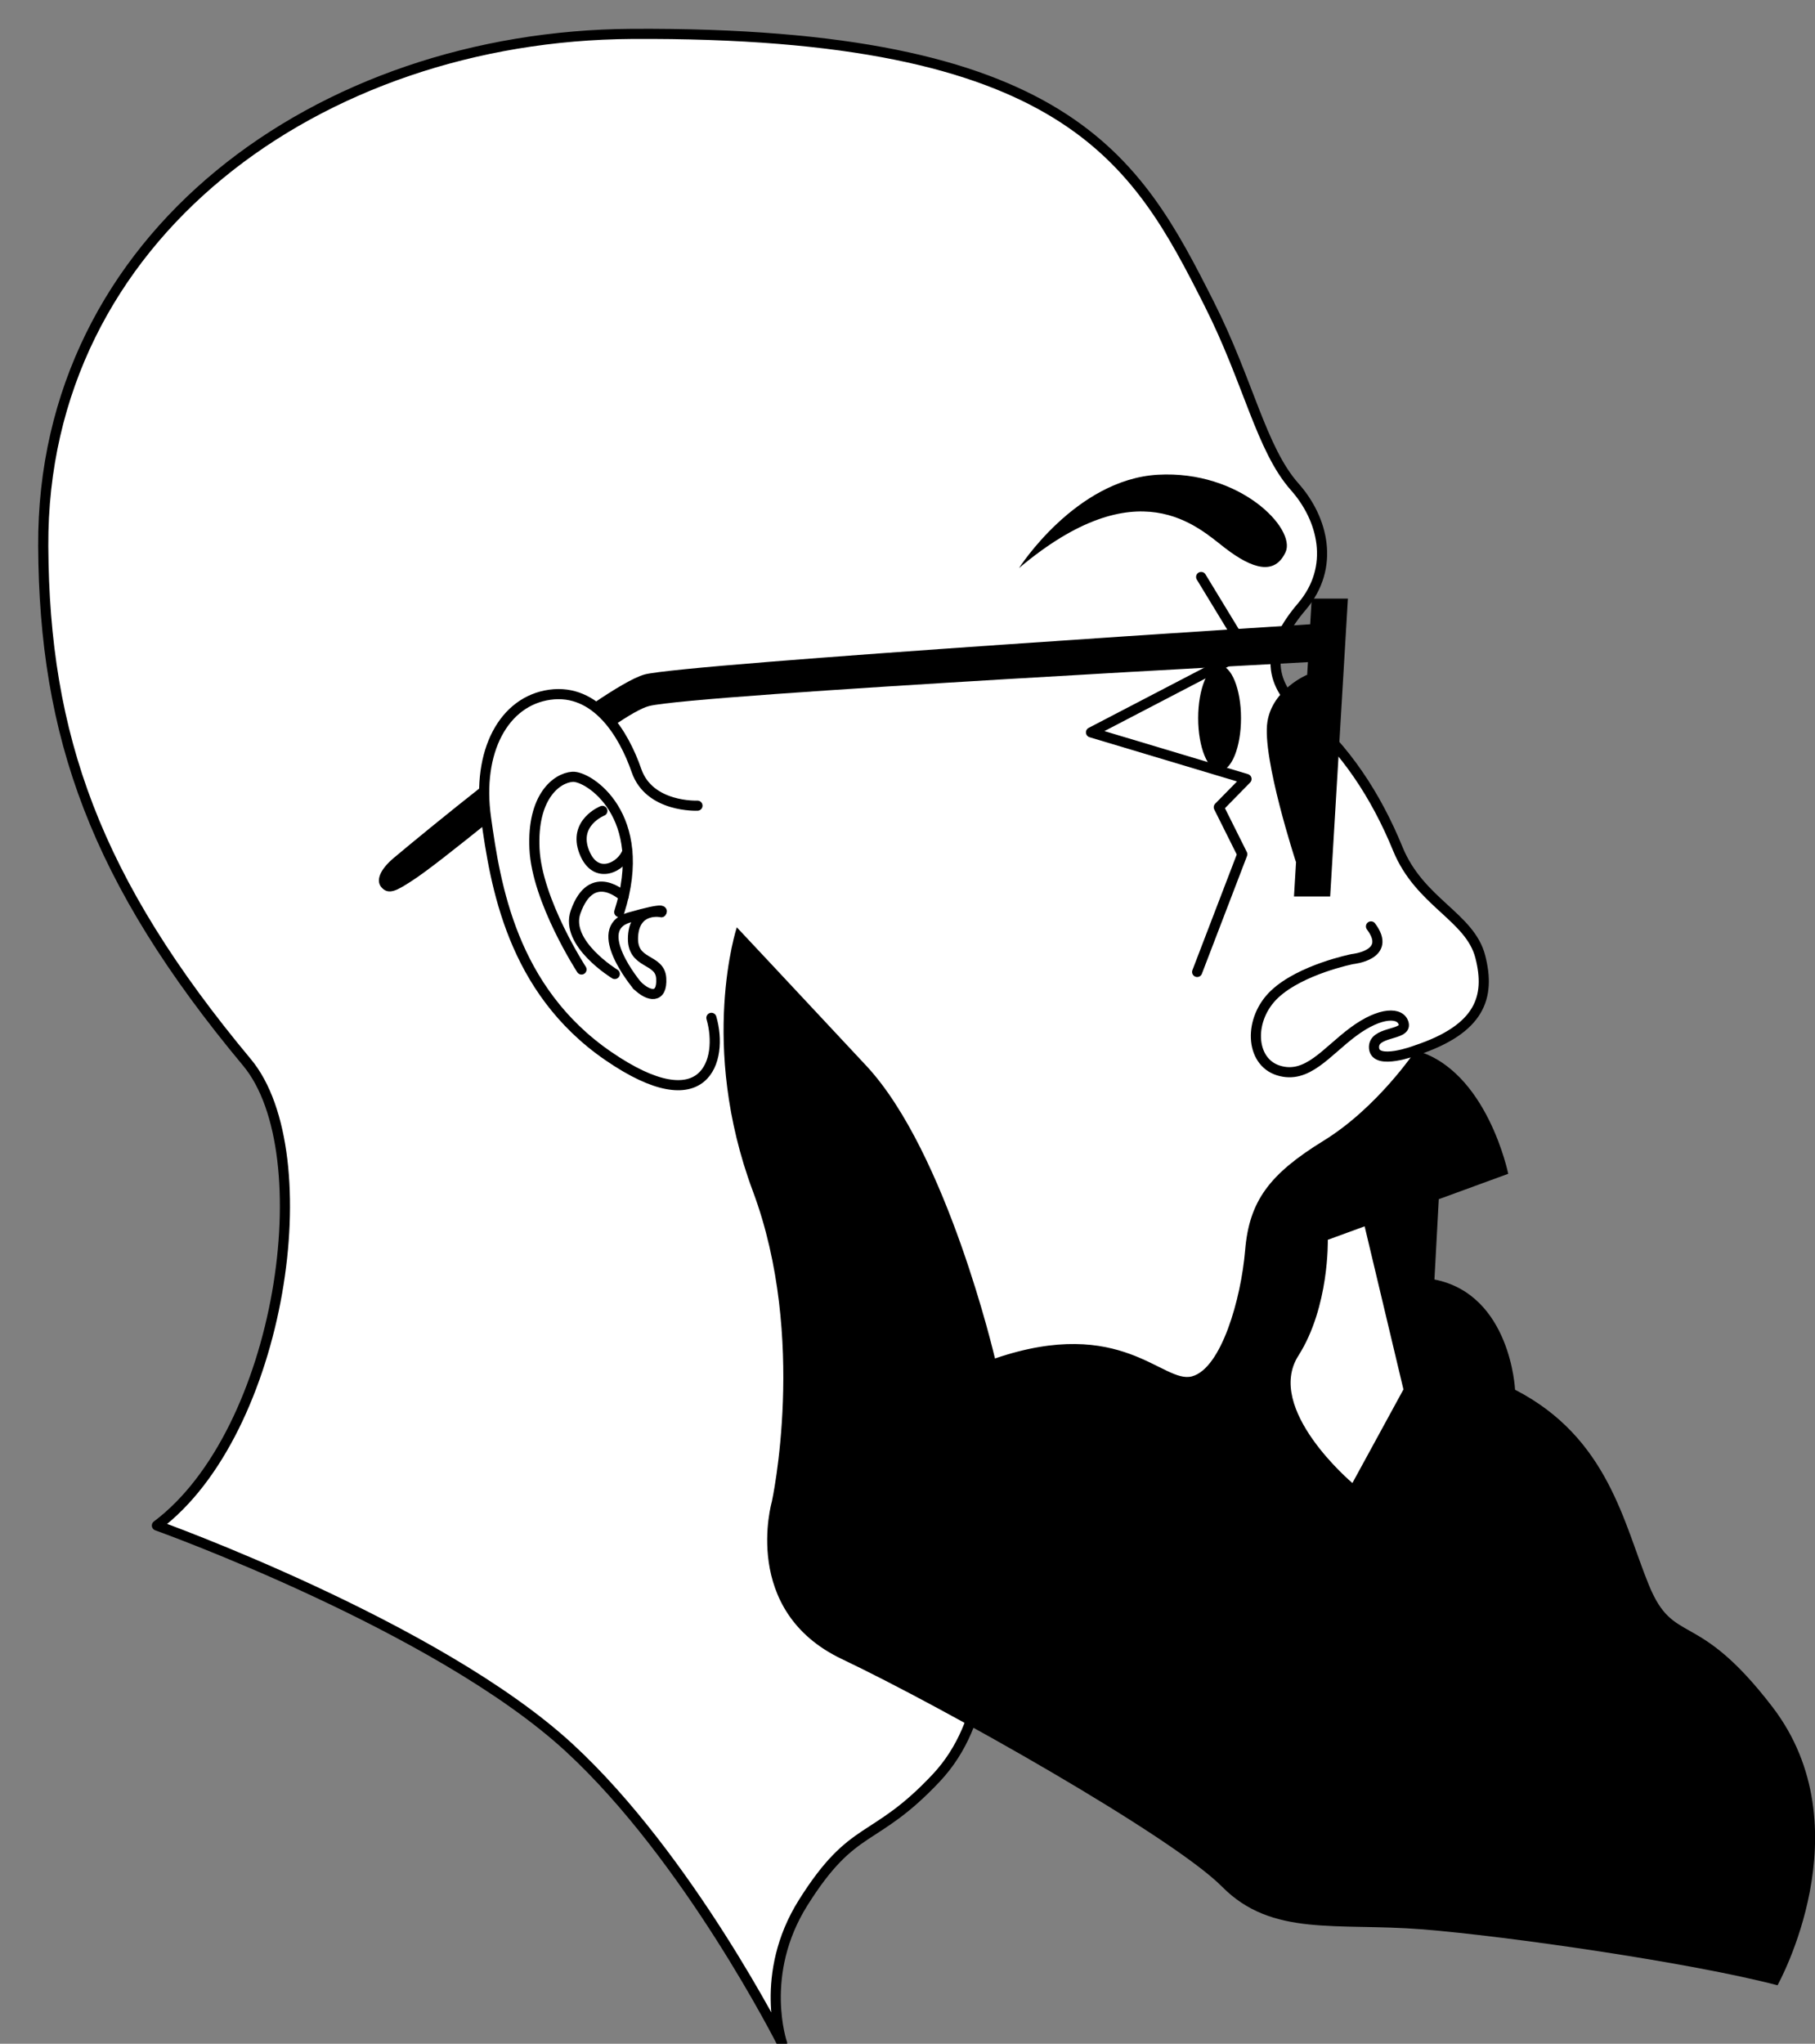 <svg height="1610" viewBox="0 0 1430 1610" width="1430" xmlns="http://www.w3.org/2000/svg"><rect x="0" y="0" width="1430" height="1610" fill="#808080" stroke="none"/><g fill="none" fill-rule="evenodd" transform="translate(34.072 26.686)"><path d="m1081.297 800.818c50.982-16.89 59.031-42.028 50.949-73.752-8.082-31.724-47.709-42.66-65.045-85.114-17.336-42.454-41.769-78.901-73.393-105.709-31.624-26.815-28.704-53.969-2.195-85.054 26.502-31.085 16.684-69.282-5.555-94.307-26.522-29.848-36.334-82.646-67.52-144.391-57.308-113.465-111.863-214.511-454.921-212.462-246.345 1.47-464.814 159.305-463.617 403.371.742 149.726 40.858 263.33 160.49 406.81 59.494 71.357 27.479 291.084-70.939 364.862 0 0 220.378 78.895 324.682 174.884 94.307 86.789 167.913 233.043 167.913 233.043s-18.917-54.327 16.553-110.806c39.83-63.421 55.357-45.715 104.782-98.2 42.833-45.476 36.554-110.166 36.554-110.166l329.442-32.894 70.413-141.894-39.634-67.613-27.241-48.656v-85.533z" fill="#fff"/><path d="m1046.1 703.105c17.109 22.737-14.621 25.73-14.621 25.73s-40.512 8.089-61.266 27.586c-20.761 19.504-19.591 53.197 3.027 60.195 22.624 6.991 37.458-14.588 58.952-30.527 21.493-15.945 37.631-15.652 39.727-6.2 2.095 9.446-24.673 5.495-23.409 19.191 1.271 13.697 32.789 1.736 32.789 1.736 50.982-16.89 59.031-42.028 50.949-73.752-8.082-31.724-47.709-42.66-65.045-85.114-17.336-42.454-41.769-78.901-73.393-105.709-31.624-26.815-28.704-53.969-2.195-85.054 26.502-31.085 16.684-69.282-5.555-94.307-26.522-29.848-36.334-82.646-67.52-144.391-57.308-113.465-111.863-214.511-454.921-212.462-246.345 1.47-464.814 159.305-463.617 403.371.742 149.726 40.858 263.33 160.49 406.81 59.494 71.357 27.479 291.084-70.939 364.862 0 0 220.378 78.895 324.682 174.884 94.307 86.789 167.913 233.043 167.913 233.043s-18.917-54.327 16.553-110.806c39.83-63.421 55.357-45.715 104.782-98.2 42.833-45.476 36.554-110.166 36.554-110.166" stroke="#000" stroke-linecap="round" stroke-linejoin="round" stroke-width="7.983"/><path d="m912.285 427.828 35.669 58.658-122.44 63.76 122.513 36.726-21.826 22.251 18.486 37.026-35.543 92.73" stroke="#000" stroke-linecap="round" stroke-linejoin="round" stroke-width="7.983"/><path d="m926.82 497.495c9.313 0 16.877 18.619 16.877 41.562 0 22.936-7.564 41.556-16.877 41.556-9.313 0-16.877-18.619-16.877-41.556 0-22.943 7.564-41.562 16.877-41.562z" fill="#000"/><g stroke="#000" stroke-linecap="round" stroke-linejoin="round" stroke-width="7.983"><path d="m515.44 607.987s-37.873 1.763-48.033-27.626c-10.16-29.382-31.972-64.778-68.232-59.776-36.26 4.996-57.666 44.543-50.336 97.001 7.33 52.452 20.156 135.324 96.409 187.663 76.253 52.332 90.858 3.306 81.176-30.121"/><path d="m424.09 737.031s-35.073-54.002-37.051-95.032 17.386-55.844 29.913-56.756 61.262 30.487 36.868 106.56"/><path d="m440.523 612.105s-23.324 9.226-14.293 32.356c9.031 23.129 29.947 11.694 33.987-.399"/><path d="m457.229 679.53s-25.039-23.901-37.79 12.167c-8.764 24.786 30.848 48.893 30.848 48.893"/><path d="m486.924 691.877s-20.699-4.204-22.22 18.812c-1.521 23.016 21.199 16.983 22.185 33.254.987 16.278-9.596 14.794-18.993 5.574"/><path d="m467.896 749.517s-37.405-44.469-6.282-53.41c31.122-8.934 25.31-4.231 25.31-4.231"/></g><path d="m546.442 703.811s-30.425 92.464 12.679 207.932c43.103 115.469 14.919 244.579 14.919 244.579s-24.9 85.871 55.201 123.943c80.1 38.071 260.354 139.706 299.608 179.394 39.248 39.687 90.41 28.21 157.171 33.475s212.963 26.386 280.369 44.109c0 0 69.249-123.712-4.051-219.341-59.989-78.257-77.371-47.214-97.341-96.068-19.764-48.356-31.964-115.988-105.384-153.736 0 0-3.326-74.983-63.522-86.857l3.426-63.239-58.419 21.37 30.58 128.488-40.226 73.727s-69.289-58.358-42.547-100.308c24.46-38.381 23.176-91.292 23.176-91.292l142.157-52.002s-16.677-81.688-72.941-97.167c0 0-29.941 44.902-72.582 71.144-42.64 26.243-58.526 47.456-61.765 86.159-3.24 38.701-18.852 93.183-41.849 99.43s-55.146-48.354-155.248-14.079c0 0-37.731-162.37-101.476-230.681-63.741-68.311-101.935-108.982-101.935-108.982z" fill="#000"/><path d="m768.791 420.823s44.53-69.88 109.428-73.532c64.892-3.659 109.029 42.607 100.587 60.947-8.442 18.34-25.784 13.597-47.523-3.073-21.733-16.67-68.63-63.428-162.493 15.659z" fill="#000"/><path d="m1027.913 444.871h-28.511l-13.97 234.653h28.511z" fill="#000"/><path d="m348.58 590.472c-31.376 24.679-59.47 47.802-72.36 58.638-10.916 9.167-14.299 17.788-9.87 23.056 5.779 6.872 12.855 2.268 24.038-4.909 11.769-7.543 34.35-25.537 60.041-46.119zm83.543-62.244.008.007 16.072 17.542c12.72-8.708 22.993-14.708 29.118-16.278 35.896-9.187 539.929-35.715 539.929-35.715v-29.915s-513.313 32.316-543.619 40.811c-8.42 2.361-23.372 11.222-41.508 23.548z" fill="#000"/><path d="m987.036 652.556s-26.988-82.293-22.538-110.665c4.038-25.73 31.332-37.046 31.332-37.046l9 21.373-4.903 109.766z" fill="#000"/></g></svg>